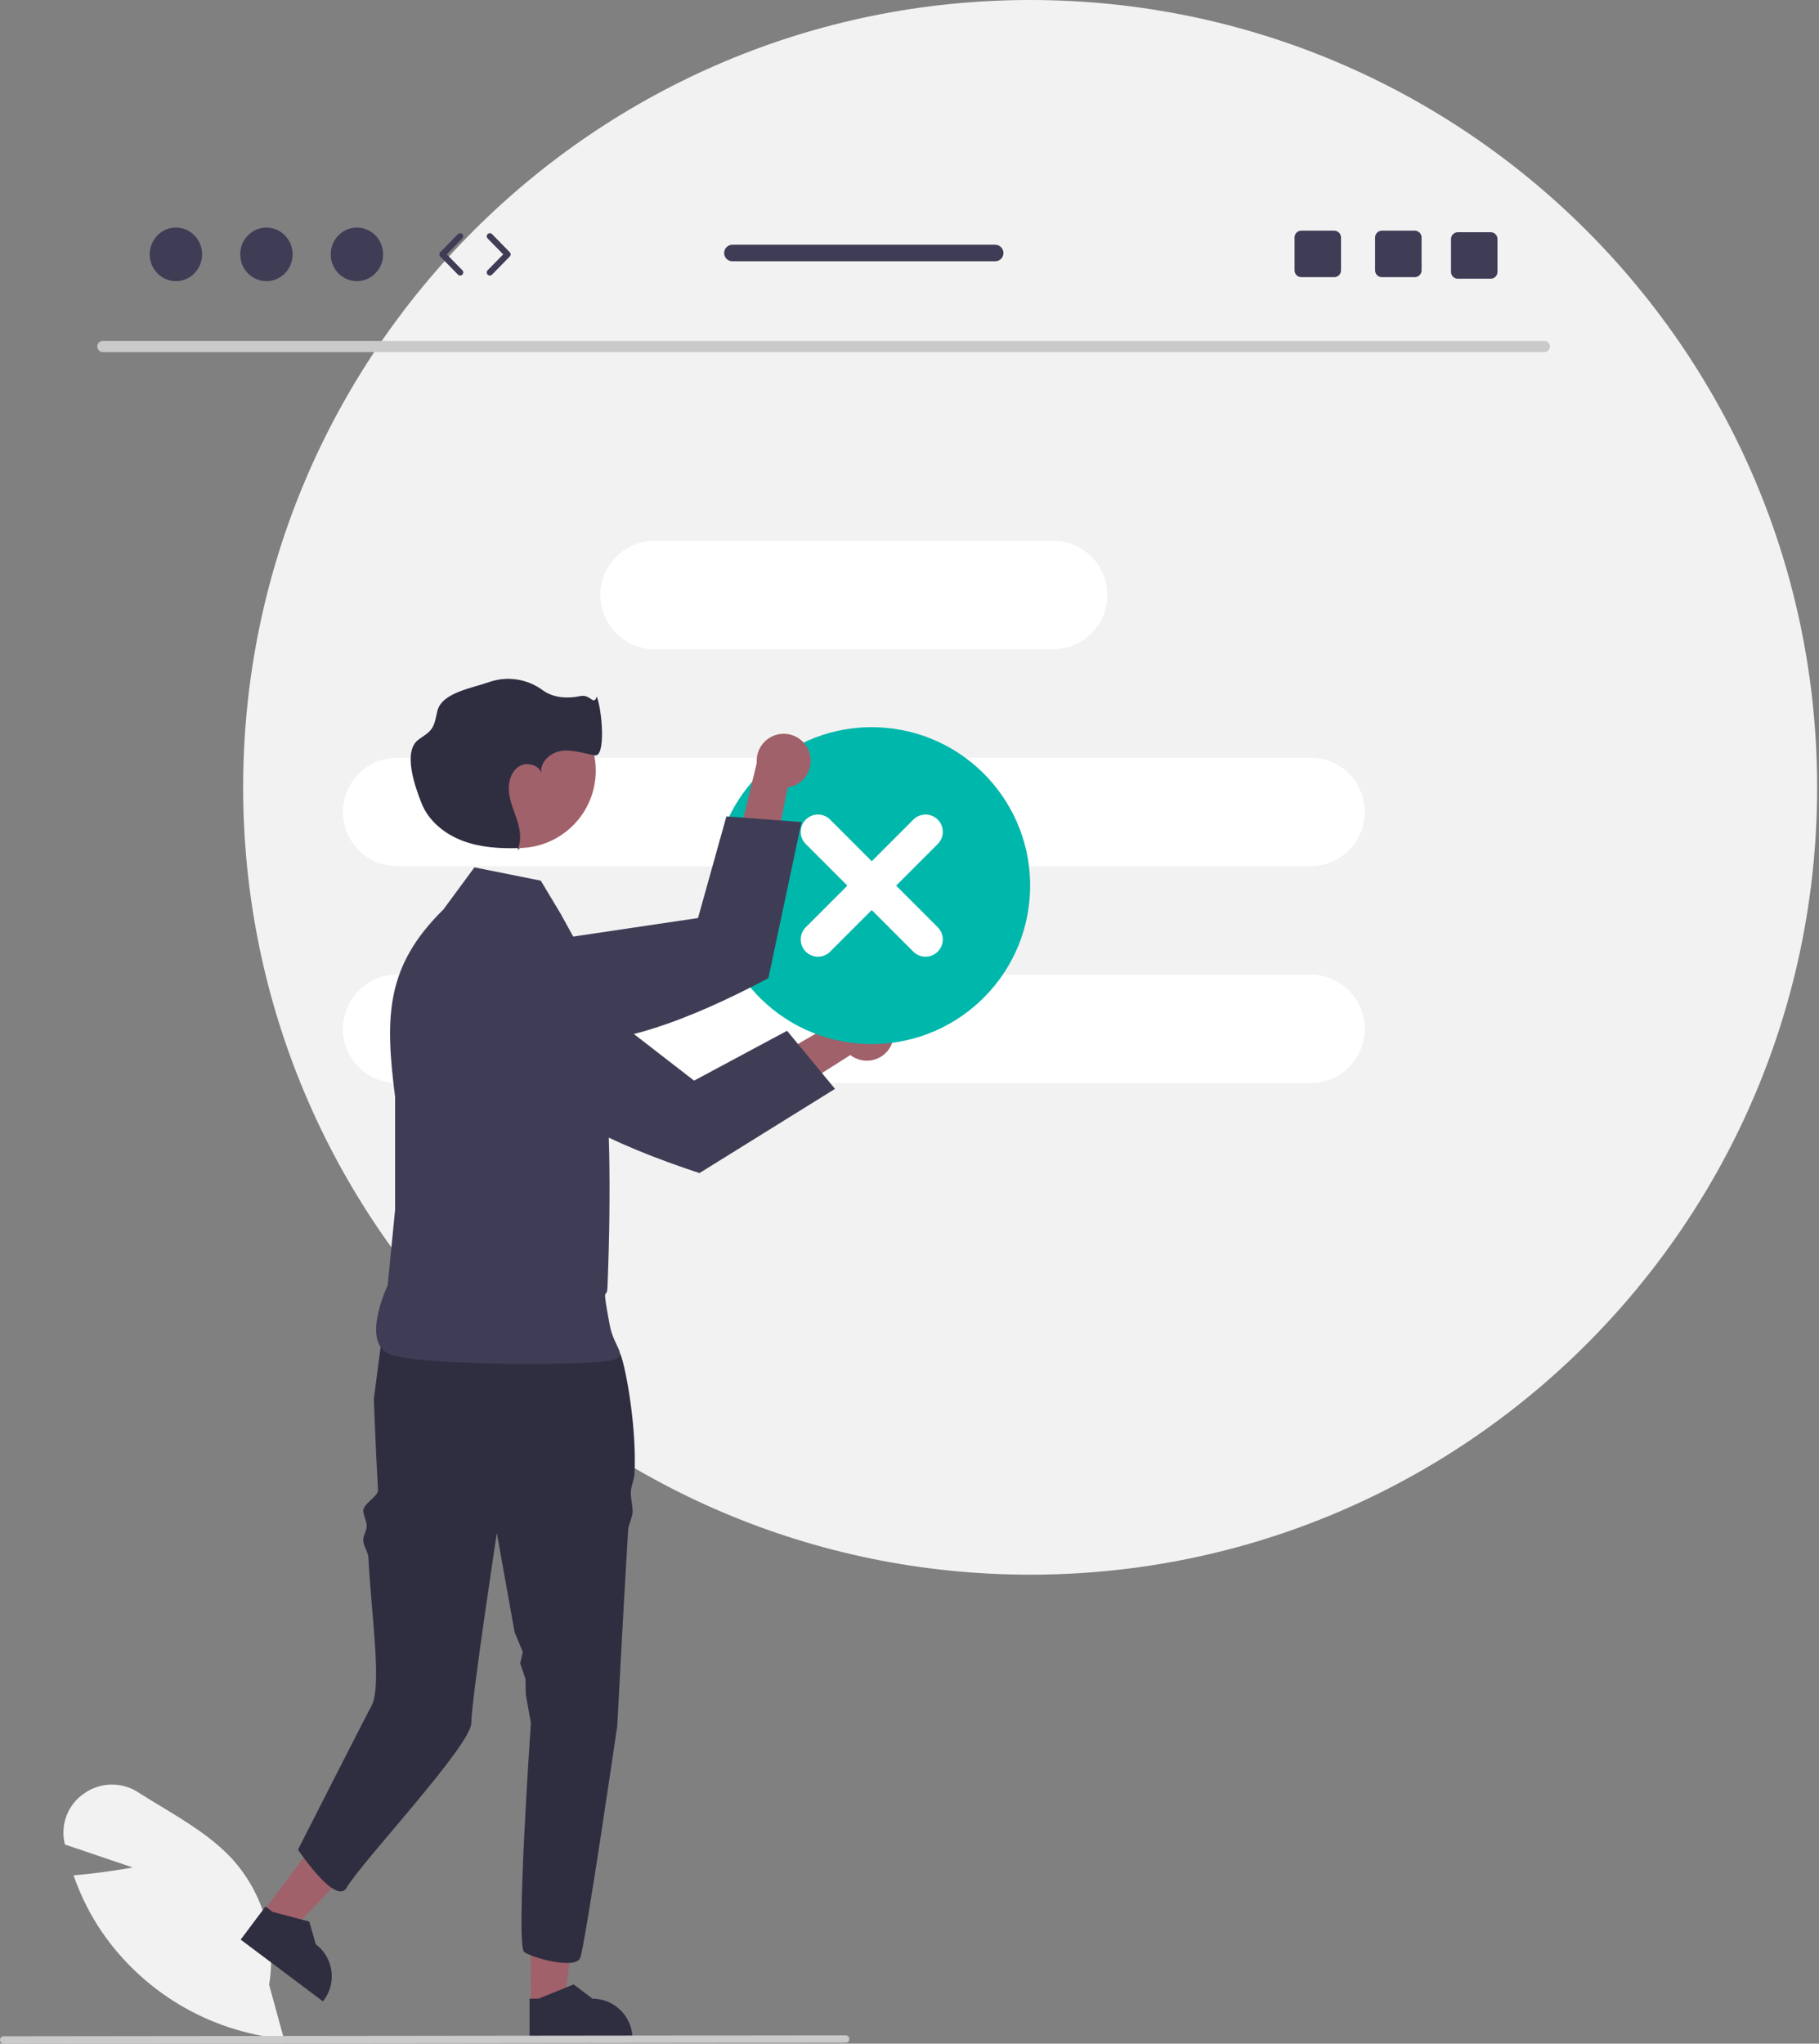 <svg width="252" height="283" viewBox="0 0 252 283" fill="none" xmlns="http://www.w3.org/2000/svg">
<rect x="0" y="0" width="252" height="283" fill="#808080" stroke="none"/>
<g clip-path="url(#clip0_2395_8172)">
<path d="M142.714 218.056C202.928 218.056 251.742 169.243 251.742 109.028C251.742 48.814 202.928 0 142.714 0C82.499 0 33.685 48.814 33.685 109.028C33.685 169.243 82.499 218.056 142.714 218.056Z" fill="#F2F2F2"/>
<path d="M213.962 48.758H14.238C13.809 48.748 13.47 48.394 13.479 47.965C13.488 47.55 13.822 47.215 14.238 47.206H213.962C214.39 47.216 214.73 47.57 214.721 47.999C214.712 48.414 214.377 48.749 213.962 48.758Z" fill="#CACACA"/>
<path d="M145.896 74.891H90.685C86.538 74.891 83.176 78.253 83.176 82.4V82.4C83.176 86.547 86.538 89.909 90.685 89.909H145.896C150.043 89.909 153.405 86.547 153.405 82.4C153.405 78.253 150.043 74.891 145.896 74.891Z" fill="white"/>
<path d="M55.017 104.927H181.562C185.709 104.927 189.071 108.289 189.071 112.436C189.071 116.583 185.709 119.944 181.562 119.944H55.017C50.87 119.944 47.508 116.583 47.508 112.436C47.508 108.289 50.87 104.927 55.017 104.927Z" fill="white"/>
<path d="M55.017 134.962H181.562C185.709 134.962 189.071 138.324 189.071 142.471C189.071 146.618 185.709 149.98 181.562 149.98H55.017C50.87 149.98 47.508 146.618 47.508 142.471C47.508 138.324 50.87 134.962 55.017 134.962Z" fill="white"/>
<path d="M39.336 282.34L39.038 282.311C28.934 281.268 19.799 275.834 14.061 267.451C12.49 265.115 11.218 262.591 10.277 259.937L10.187 259.684L10.455 259.663C13.651 259.405 16.935 258.863 18.394 258.605L8.987 255.418L8.929 255.138C8.371 252.518 9.464 249.822 11.688 248.33C13.919 246.766 16.877 246.715 19.159 248.203C20.183 248.858 21.255 249.506 22.29 250.132C25.85 252.286 29.531 254.512 32.291 257.559C36.476 262.271 38.31 268.62 37.283 274.838L39.336 282.34Z" fill="#F2F2F2"/>
<path d="M73.529 277.662L78.165 277.662L80.37 259.778L73.527 259.779L73.529 277.662Z" fill="#A0616A"/>
<path d="M73.365 282.498L87.623 282.497V282.317C87.622 279.252 85.138 276.768 82.073 276.768H82.073L79.469 274.792L74.61 276.768L73.365 276.768L73.365 282.498Z" fill="#2F2E41"/>
<path d="M36.375 264.821L40.083 267.603L52.58 254.622L47.106 250.516L36.375 264.821Z" fill="#A0616A"/>
<path d="M33.342 268.591L44.746 277.146L44.855 277.002C46.694 274.551 46.197 271.072 43.746 269.233L43.746 269.233L42.848 266.09L37.776 264.754L36.78 264.007L33.342 268.591H33.342Z" fill="#2F2E41"/>
<path d="M51.788 193.741C51.788 193.741 52.044 200.722 52.367 206.321C52.42 207.239 50.269 208.236 50.325 209.235C50.361 209.898 50.766 210.542 50.803 211.233C50.843 211.963 50.285 212.608 50.325 213.362C50.363 214.099 51 214.944 51.039 215.699C51.452 223.815 52.951 233.532 51.45 236.248C50.71 237.587 41.283 256.133 41.283 256.133C41.283 256.133 46.536 264.012 48.036 261.385C50.019 257.917 65.295 241.688 65.295 238.589C65.295 235.494 68.829 212.297 68.829 212.297L71.293 226.025L72.423 228.745L72.068 230.342L72.798 232.497L72.838 234.629L73.549 238.589C73.549 238.589 71.41 269.444 72.615 270.303C73.823 271.166 79.672 272.716 80.362 271.166C81.049 269.617 85.517 238.965 85.517 238.965C85.517 238.965 86.238 224.918 87.018 211.862C87.063 211.104 87.596 210.188 87.637 209.442C87.686 208.575 87.348 207.45 87.393 206.609C87.442 205.645 87.87 204.966 87.911 204.043C88.23 196.911 86.44 188.226 85.87 187.37C84.147 184.789 82.598 182.725 82.598 182.725C82.598 182.725 59.404 175.105 53.206 182.848L51.788 193.741L51.788 193.741Z" fill="#2F2E41"/>
<path d="M74.919 121.95L65.725 120.111L61.434 125.935C53.427 133.807 53.307 140.755 54.736 151.893V167.524L53.702 178.003C53.702 178.003 50.039 185.663 53.816 187.446C57.594 189.229 82.403 189.077 84.772 188.365C87.141 187.654 85.088 186.779 84.466 183.462C83.297 177.229 84.079 180.236 84.159 178.251C85.312 149.786 82.627 138.101 82.354 135.029L77.678 126.548L74.919 121.95Z" fill="#3F3D56"/>
<path d="M123.381 144.9C122.423 146.716 120.174 147.411 118.359 146.453C118.165 146.351 117.981 146.232 117.808 146.097L97.951 158.705L98.008 151.841L117.298 140.647C118.672 139.106 121.035 138.971 122.575 140.345C123.864 141.495 124.197 143.378 123.381 144.9Z" fill="#A0616A"/>
<path d="M67.66 129.9L65.4 129.66C63.311 129.444 61.261 130.338 60 132.017C59.517 132.654 59.17 133.383 58.981 134.16L58.979 134.166C58.412 136.504 59.302 138.953 61.236 140.382L69.044 146.139C74.524 153.543 84.822 158.455 96.902 162.446L115.678 150.785L109.037 142.741L96.158 149.643L77.014 134.824L77.003 134.815L69.717 130.121L67.66 129.9L67.66 129.9Z" fill="#3F3D56"/>
<path d="M71.812 117.435C77.734 117.435 82.535 112.634 82.535 106.712C82.535 100.79 77.734 95.99 71.812 95.99C65.89 95.99 61.09 100.79 61.09 106.712C61.09 112.634 65.89 117.435 71.812 117.435Z" fill="#A0616A"/>
<path d="M72.058 117.437C71.972 117.44 71.885 117.442 71.799 117.444C71.762 117.54 71.722 117.635 71.676 117.729L72.058 117.437V117.437Z" fill="#2F2E41"/>
<path d="M75.002 107.01C75.019 107.115 75.044 107.219 75.079 107.321C75.065 107.215 75.039 107.11 75.002 107.01Z" fill="#2F2E41"/>
<path d="M82.671 96.448C82.23 97.819 81.836 96.08 80.384 96.393C78.637 96.769 76.605 96.64 75.175 95.57C73.043 94.006 70.282 93.585 67.782 94.443C65.334 95.308 61.234 95.919 60.596 98.435C60.375 99.31 60.287 100.259 59.749 100.984C59.28 101.618 58.538 101.98 57.918 102.467C55.825 104.115 57.425 108.794 58.416 111.267C59.407 113.74 61.679 115.541 64.178 116.464C66.596 117.357 69.221 117.514 71.8 117.444C72.248 116.28 72.055 114.937 71.684 113.73C71.284 112.425 70.69 111.164 70.523 109.809C70.356 108.453 70.723 106.913 71.86 106.156C72.904 105.46 74.605 105.884 75.002 107.01C74.77 105.602 76.196 104.24 77.666 104.001C79.244 103.744 80.822 104.314 82.395 104.597C83.969 104.881 83.41 98.256 82.671 96.448Z" fill="#2F2E41"/>
<path d="M142.64 124.45C143.64 112.372 134.659 101.771 122.582 100.772C110.504 99.772 99.903 108.753 98.904 120.83C97.904 132.908 106.884 143.509 118.962 144.508C131.039 145.508 141.641 136.527 142.64 124.45Z" fill="#00B7AB"/>
<path d="M126.534 113.497L120.77 119.261L115.006 113.497C114.073 112.564 112.561 112.564 111.628 113.497C110.694 114.43 110.694 115.943 111.628 116.876L117.392 122.64L111.628 128.404C110.695 129.338 110.697 130.85 111.631 131.783C112.563 132.713 114.074 132.713 115.006 131.783L120.77 126.019L126.534 131.783C127.468 132.715 128.981 132.713 129.913 131.779C130.844 130.847 130.844 129.336 129.913 128.404L124.149 122.64L129.913 116.876C130.846 115.943 130.846 114.43 129.913 113.497C128.98 112.564 127.468 112.564 126.534 113.497Z" fill="white"/>
<path d="M112.124 104.196C112.771 106.145 111.716 108.249 109.767 108.896C109.559 108.965 109.346 109.015 109.129 109.047L104.48 132.104L99.566 127.311L104.843 105.641C104.683 103.583 106.221 101.785 108.279 101.625C110.001 101.49 111.591 102.554 112.124 104.196Z" fill="#A0616A"/>
<path d="M62.725 134.021L60.987 135.487C59.384 136.844 58.611 138.942 58.949 141.015C59.074 141.804 59.361 142.56 59.79 143.234L59.793 143.239C61.087 145.266 63.471 146.32 65.841 145.914L75.401 144.265C84.537 145.436 95.211 141.406 106.454 135.452L111.038 113.83L100.636 113.054L96.701 127.126L72.754 130.68L72.74 130.682L64.308 132.69L62.725 134.021L62.725 134.021Z" fill="#3F3D56"/>
<path d="M117.157 282.868L0.509 283C0.227 282.999 -0.001 282.77 2.73912e-06 282.488C0.001 282.207 0.228 281.979 0.509 281.978L117.157 281.846C117.439 281.847 117.667 282.077 117.666 282.359C117.665 282.64 117.438 282.867 117.157 282.868Z" fill="#CACACA"/>
<path d="M24.37 38.934C26.375 38.934 28 37.273 28 35.223C28 33.174 26.375 31.512 24.37 31.512C22.365 31.512 20.74 33.174 20.74 35.223C20.74 37.273 22.365 38.934 24.37 38.934Z" fill="#3F3D56"/>
<path d="M36.909 38.934C38.914 38.934 40.539 37.273 40.539 35.223C40.539 33.174 38.914 31.512 36.909 31.512C34.904 31.512 33.279 33.174 33.279 35.223C33.279 37.273 34.904 38.934 36.909 38.934Z" fill="#3F3D56"/>
<path d="M49.448 38.934C51.453 38.934 53.078 37.273 53.078 35.223C53.078 33.174 51.453 31.512 49.448 31.512C47.444 31.512 45.818 33.174 45.818 35.223C45.818 37.273 47.444 38.934 49.448 38.934Z" fill="#3F3D56"/>
<path d="M63.75 38.156C63.638 38.156 63.527 38.112 63.443 38.027L60.993 35.523C60.83 35.356 60.83 35.089 60.993 34.922L63.443 32.419C63.609 32.25 63.881 32.247 64.05 32.412C64.219 32.578 64.222 32.85 64.056 33.019L61.901 35.223L64.056 37.426C64.222 37.596 64.219 37.867 64.05 38.033C63.966 38.115 63.858 38.156 63.75 38.156Z" fill="#3F3D56"/>
<path d="M67.863 38.156C67.754 38.156 67.646 38.115 67.563 38.034C67.393 37.868 67.39 37.596 67.556 37.427L69.712 35.223L67.556 33.02C67.39 32.85 67.393 32.578 67.563 32.413C67.732 32.246 68.004 32.25 68.17 32.419L70.619 34.923C70.782 35.09 70.782 35.356 70.619 35.523L68.17 38.027C68.086 38.113 67.974 38.156 67.863 38.156Z" fill="#3F3D56"/>
<path d="M195.998 31.942H191.444C190.925 31.942 190.504 32.362 190.504 32.882V37.441C190.504 37.96 190.925 38.381 191.444 38.381H195.998C196.518 38.381 196.943 37.96 196.943 37.441V32.882C196.943 32.362 196.518 31.942 195.998 31.942Z" fill="#3F3D56"/>
<path d="M184.838 31.942H180.284C179.764 31.942 179.344 32.362 179.344 32.882V37.441C179.344 37.96 179.764 38.381 180.284 38.381H184.838C185.357 38.381 185.782 37.96 185.782 37.441V32.882C185.782 32.362 185.357 31.942 184.838 31.942Z" fill="#3F3D56"/>
<path d="M206.514 32.156H201.96C201.44 32.156 201.02 32.577 201.02 33.096V37.655C201.02 38.174 201.44 38.595 201.96 38.595H206.514C207.033 38.595 207.458 38.174 207.458 37.655V33.096C207.458 32.577 207.033 32.156 206.514 32.156Z" fill="#3F3D56"/>
<path d="M137.871 33.891H101.466C100.831 33.891 100.32 34.406 100.32 35.037C100.32 35.668 100.831 36.183 101.466 36.183H137.871C138.502 36.183 139.017 35.668 139.017 35.037C139.017 34.406 138.502 33.891 137.871 33.891Z" fill="#3F3D56"/>
</g>
<defs>
<clipPath id="clip0_2395_8172">
<rect width="251.743" height="283" fill="white"/>
</clipPath>
</defs>
</svg>
